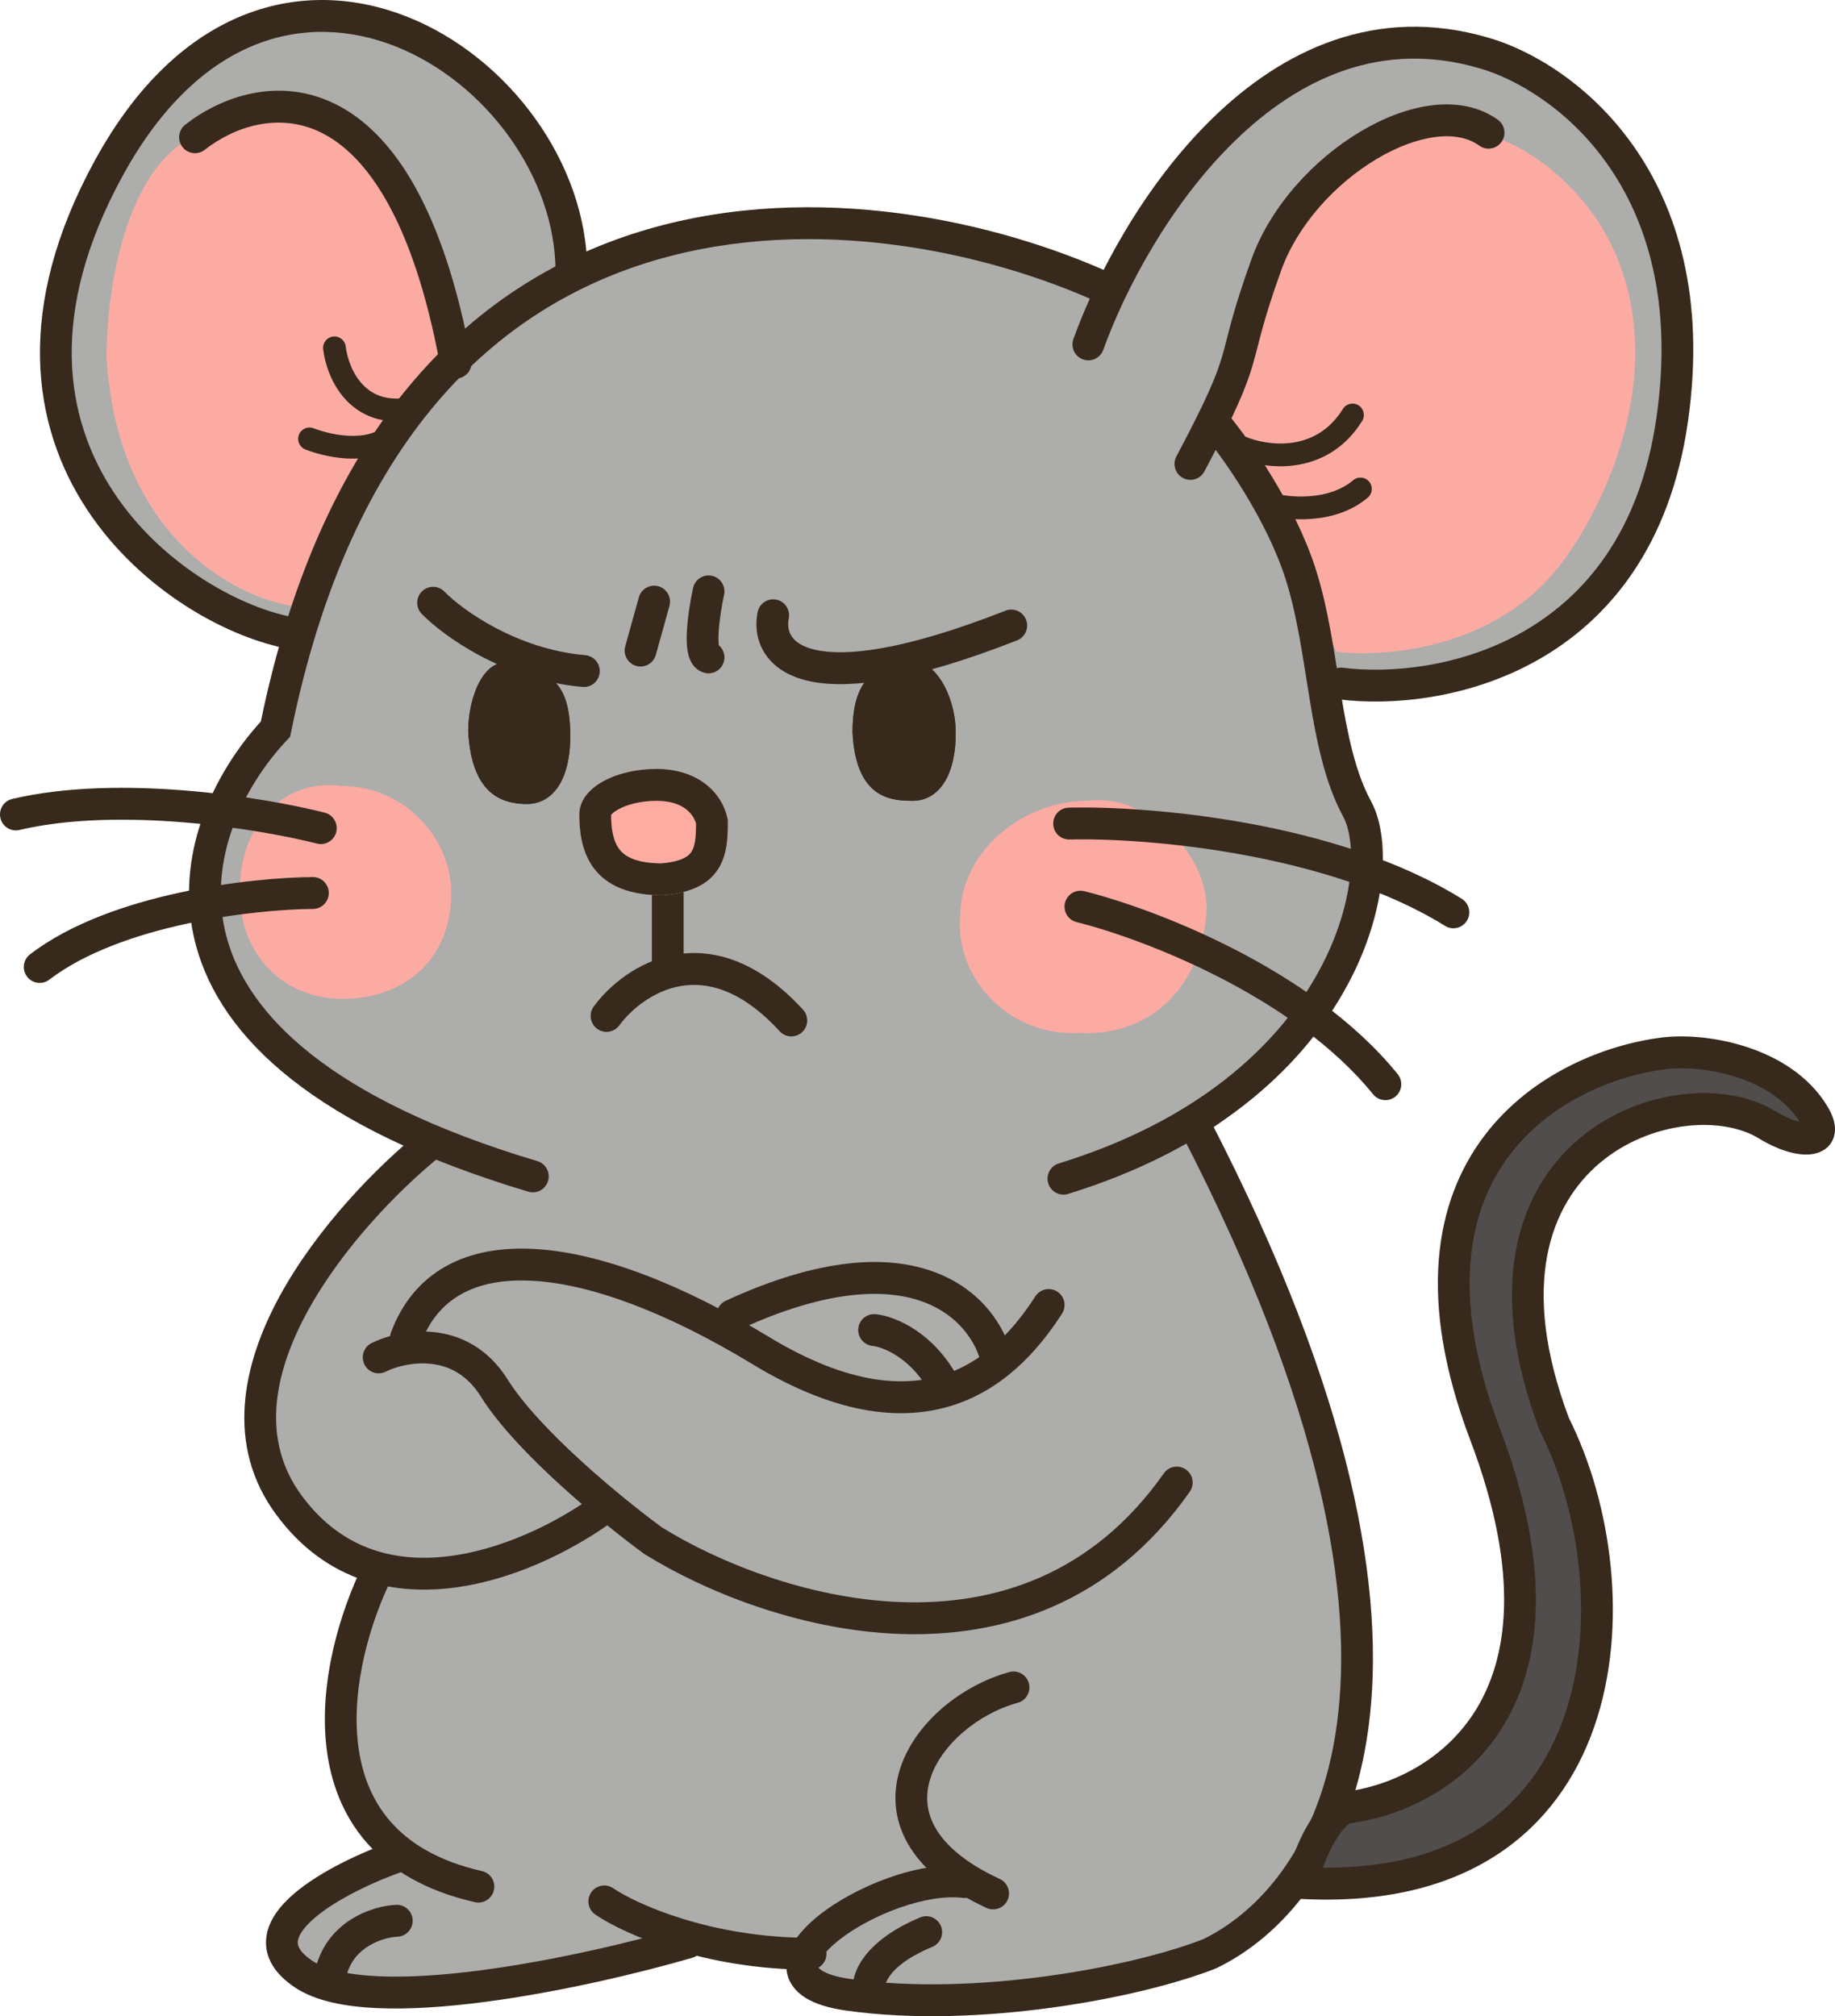 <svg width="182" height="200" viewBox="0 0 182 200" fill="none" xmlns="http://www.w3.org/2000/svg">
<path d="M13.269 11.357C-6.342 42.428 15.667 59.83 29.123 64.648L27.774 73.228C9.333 92.648 29.835 107.438 42.392 112.406C14.416 137.786 28.036 152.185 38.344 156.212C27.189 170.573 36.395 181.991 42.392 185.905C37.969 184.965 28.853 185.115 27.774 193.244C26.695 201.373 53.936 196.631 67.692 193.244H79.835C73.359 199.838 93.479 199.379 104.348 198.325C149.236 194.26 133.021 139.352 119.303 112.406C127.939 106.986 132.796 96.524 134.146 91.97C134.558 89.411 135.428 84.248 135.608 84.067C135.787 83.886 134.183 79.551 133.359 77.406L132.572 68.486C154.88 71.557 164.056 51.325 165.855 40.825C167.467 32.207 166.192 13.096 148.201 5.599C130.21 -1.897 115.068 18.132 109.745 29.083C90.765 17.793 66.68 22.798 57.009 26.712C45.945 -8.694 23.239 1.723 13.269 11.357Z" fill="#ADADAB"/>
<path d="M13.191 11.276C18.186 6.449 26.385 1.411 34.737 2.032C43.089 2.652 51.54 8.925 57.08 26.562C61.944 24.611 70.34 22.41 79.882 22.083C89.463 21.754 100.209 23.315 109.698 28.924C112.378 23.445 117.48 15.751 124.152 10.335C130.869 4.881 139.196 1.725 148.244 5.495C157.274 9.257 162.11 15.937 164.485 22.754C166.858 29.567 166.774 36.518 165.966 40.844C165.063 46.109 162.313 53.813 156.988 59.82C151.682 65.805 143.818 70.103 132.696 68.616L133.469 77.379C133.881 78.453 134.486 80.066 134.966 81.435C135.207 82.123 135.417 82.751 135.556 83.219C135.625 83.453 135.677 83.649 135.706 83.794C135.721 83.866 135.731 83.929 135.733 83.98C135.735 84.005 135.734 84.031 135.73 84.056C135.727 84.075 135.719 84.109 135.694 84.138C135.696 84.135 135.695 84.137 135.691 84.145C135.686 84.155 135.68 84.171 135.672 84.193C135.657 84.238 135.639 84.301 135.619 84.381C135.578 84.542 135.528 84.766 135.471 85.041C135.358 85.588 135.22 86.33 135.074 87.146C134.783 88.779 134.463 90.709 134.257 91.988L134.255 91.995L134.254 92.002C133.576 94.289 132.02 98.053 129.552 101.924C127.1 105.769 123.744 109.726 119.45 112.446C126.299 125.927 133.758 146.356 133.915 163.944C133.994 172.76 132.239 180.874 127.641 187.042C123.04 193.213 115.605 197.418 104.359 198.437L104.359 198.437C98.922 198.964 91.165 199.343 85.575 198.764C84.177 198.619 82.912 198.414 81.851 198.136C80.791 197.858 79.927 197.504 79.337 197.058C78.744 196.608 78.419 196.056 78.471 195.39C78.519 194.785 78.877 194.11 79.573 193.357H67.705C60.824 195.05 50.576 197.082 42.177 197.675C37.977 197.972 34.229 197.909 31.594 197.259C30.277 196.934 29.226 196.46 28.537 195.798C27.843 195.132 27.523 194.281 27.662 193.229C27.935 191.175 28.717 189.619 29.809 188.458C30.901 187.298 32.298 186.538 33.795 186.066C36.552 185.196 39.661 185.298 41.872 185.689C38.939 183.643 35.412 179.921 33.829 175.011C32.169 169.862 32.651 163.421 38.163 156.261C33.022 154.212 27.095 149.599 25.9 142.334C24.698 135.025 28.295 125.085 42.182 112.443C35.916 109.934 27.734 105.012 23.365 98.298C21.159 94.908 19.922 91.057 20.401 86.831C20.878 82.612 23.063 78.034 27.668 73.176L28.997 64.722C22.264 62.29 13.427 56.731 8.697 47.901C3.941 39.022 3.351 26.86 13.174 11.297L13.181 11.285L13.191 11.276ZM34.72 2.257C26.466 1.643 18.332 6.624 13.356 11.429C3.576 26.931 4.186 39.002 8.895 47.794C13.611 56.598 22.45 62.138 29.161 64.541L29.249 64.572L29.234 64.665L27.88 73.28L27.855 73.306C23.257 78.148 21.096 82.692 20.624 86.856C20.153 91.02 21.369 94.818 23.553 98.174C27.925 104.892 36.164 109.82 42.433 112.3L42.602 112.367L42.467 112.489C28.489 125.17 24.935 135.079 26.122 142.298C27.31 149.518 33.25 154.101 38.384 156.106L38.525 156.161L38.432 156.281C32.876 163.435 32.398 169.841 34.043 174.941C35.69 180.05 39.47 183.864 42.453 185.81L42.368 186.016C40.169 185.548 36.805 185.352 33.863 186.281C32.393 186.745 31.032 187.488 29.973 188.613C28.915 189.737 28.152 191.248 27.885 193.259C27.755 194.239 28.05 195.018 28.693 195.635C29.341 196.257 30.348 196.719 31.648 197.04C34.247 197.681 37.967 197.746 42.162 197.45C50.547 196.858 60.79 194.827 67.665 193.134L67.678 193.131H80.104L79.915 193.323C79.113 194.141 78.741 194.83 78.695 195.407C78.651 195.974 78.92 196.459 79.472 196.877C80.028 197.298 80.859 197.643 81.907 197.918C82.954 198.192 84.207 198.396 85.598 198.54C91.166 199.116 98.905 198.739 104.337 198.212H104.338C115.535 197.198 122.906 193.016 127.461 186.906C132.018 180.793 133.769 172.735 133.69 163.947C133.533 146.368 126.059 125.923 119.203 112.457L119.156 112.364L119.244 112.31C123.543 109.612 126.905 105.656 129.362 101.802C131.817 97.952 133.364 94.21 134.036 91.943C134.242 90.663 134.562 88.737 134.853 87.106C134.999 86.29 135.137 85.546 135.251 84.995C135.308 84.72 135.359 84.491 135.401 84.325C135.422 84.242 135.442 84.173 135.459 84.121C135.468 84.095 135.477 84.071 135.486 84.051C135.491 84.04 135.498 84.026 135.508 84.011C135.508 84.007 135.509 84 135.509 83.991C135.507 83.957 135.5 83.907 135.486 83.839C135.459 83.704 135.409 83.515 135.34 83.283C135.203 82.821 134.994 82.197 134.754 81.51C134.272 80.137 133.666 78.518 133.254 77.446L133.248 77.431L133.247 77.415L132.447 68.355L132.587 68.374C143.699 69.904 151.534 65.632 156.82 59.669C162.11 53.702 164.847 46.04 165.744 40.806L165.744 40.804C166.547 36.511 166.631 29.599 164.273 22.829C161.916 16.062 157.119 9.437 148.158 5.703C139.215 1.977 130.975 5.086 124.293 10.511C117.61 15.936 112.503 23.667 109.846 29.133L109.793 29.242L109.688 29.18C100.222 23.549 89.479 21.98 79.89 22.309C70.301 22.637 61.874 24.864 57.051 26.817L56.938 26.862L56.902 26.746C51.377 9.065 42.961 2.869 34.72 2.257Z" fill="#ADADAB"/>
<path d="M10.57 35.518C11.649 53.221 23.389 59.303 29.123 60.131L29.686 60.47L44.078 35.518C40.48 8.783 27.961 9.174 22.152 12.712C12.796 13.615 10.533 28.293 10.57 35.518Z" fill="#FCABA3"/>
<path d="M154.723 56.067C148.336 64.376 137.294 65.25 132.572 64.647L120.653 41.502C123.981 26.96 129.985 19.336 132.572 17.341C144.446 7.135 154.91 16.325 158.659 22.196C166.575 35.022 159.333 50.121 154.723 56.067Z" fill="#FCABA3"/>
<path d="M119.641 90.841C118.981 97.728 114.356 102.809 107.047 102.47C99.626 102.809 94.678 96.599 95.24 90.841C95.24 84.73 101.115 79.438 107.946 79.438C113.793 78.647 120.203 84.97 119.641 90.841Z" fill="#FCABA3"/>
<path d="M44.753 88.583C44.753 95.357 39.92 99.083 33.958 99.083C27.997 99.083 23.838 94.533 23.838 88.921C23.389 83.05 27.324 77.067 33.958 77.97C39.92 77.97 44.753 82.971 44.753 88.583Z" fill="#FCABA3"/>
<path d="M64.197 22.753C80.968 17.857 98.96 21.959 110.398 27.193C111.19 27.555 111.539 28.492 111.178 29.287C110.817 30.081 109.884 30.432 109.093 30.07C98.079 25.03 80.888 21.172 65.075 25.788C49.431 30.355 34.797 43.315 28.867 72.639L28.778 73.082L28.469 73.41C24.163 77.985 20.427 85.392 22.479 92.972C24.518 100.505 32.481 108.959 53.298 115.181C54.131 115.43 54.606 116.31 54.358 117.147C54.11 117.983 53.233 118.46 52.4 118.211C31.209 111.877 21.911 102.926 19.441 93.801C17.038 84.925 21.295 76.598 25.871 71.573C32.054 41.587 47.338 27.674 64.197 22.753Z" fill="#37291B"/>
<path d="M41.742 112.19C42.419 111.643 43.41 111.75 43.955 112.43C44.5 113.11 44.393 114.105 43.716 114.653C39.584 117.994 33.96 123.747 30.498 130.094C27.022 136.468 25.942 142.98 29.937 148.382C34.045 153.936 39.607 155.121 45.114 154.288C50.701 153.442 56.089 150.516 59.321 148.064C60.015 147.537 61.002 147.675 61.526 148.372C62.05 149.068 61.913 150.06 61.219 150.586C57.705 153.252 51.837 156.467 45.583 157.414C39.251 158.372 32.387 156.997 27.41 150.267C22.32 143.385 24.031 135.371 27.737 128.576C31.457 121.755 37.403 115.699 41.742 112.19Z" fill="#37291B"/>
<path d="M36.861 133.229C38.297 132.52 40.635 131.864 43.135 132.151C45.71 132.447 48.417 133.745 50.359 136.856C51.903 139.327 54.736 142.283 57.754 145.029C60.721 147.728 63.755 150.125 65.648 151.512C71.03 154.861 79.994 158.588 89.359 158.923C98.677 159.256 108.332 156.246 115.431 146.155C115.933 145.442 116.915 145.272 117.625 145.776C118.335 146.279 118.504 147.266 118.003 147.979C110.169 159.113 99.397 162.445 89.247 162.082C79.173 161.721 69.655 157.736 63.937 154.167L63.888 154.137L63.841 154.103C61.87 152.662 58.723 150.176 55.64 147.371C52.584 144.591 49.477 141.394 47.692 138.536C46.306 136.317 44.496 135.489 42.778 135.292C40.985 135.086 39.252 135.571 38.252 136.065C37.472 136.451 36.528 136.129 36.144 135.346C35.76 134.562 36.081 133.615 36.861 133.229Z" fill="#37291B"/>
<path d="M44.241 125.6C46.715 124.224 49.7 123.712 52.986 123.892C59.523 124.25 67.599 127.361 76.264 132.617C84.362 137.528 90.063 137.676 94.069 136.211C98.159 134.714 100.875 131.4 102.691 128.593C103.164 127.861 104.139 127.653 104.868 128.128C105.597 128.604 105.805 129.582 105.331 130.315C103.398 133.303 100.211 137.328 95.147 139.181C89.998 141.065 83.293 140.573 74.636 135.323C66.16 130.182 58.606 127.366 52.815 127.049C49.936 126.891 47.583 127.355 45.767 128.365C43.978 129.361 42.594 130.95 41.73 133.28C41.427 134.098 40.521 134.514 39.706 134.209C38.891 133.905 38.477 132.994 38.78 132.176C39.884 129.2 41.741 126.991 44.241 125.6Z" fill="#37291B"/>
<path d="M36.035 155.168C36.422 154.387 37.367 154.069 38.146 154.458C38.924 154.847 39.241 155.796 38.853 156.578C36.774 160.772 34.816 167.23 35.513 173.023C35.857 175.886 36.842 178.531 38.724 180.689C40.602 182.841 43.474 184.626 47.798 185.605C48.646 185.797 49.178 186.643 48.987 187.495C48.796 188.346 47.953 188.881 47.105 188.689C42.254 187.59 38.748 185.514 36.356 182.772C33.968 180.035 32.789 176.75 32.387 173.401C31.59 166.769 33.804 159.668 36.035 155.168Z" fill="#37291B"/>
<path d="M39.063 182.606C39.884 182.319 40.781 182.755 41.067 183.579C41.353 184.404 40.919 185.305 40.098 185.592C37.194 186.607 33.394 188.357 31.169 190.283C30.025 191.274 29.587 192.062 29.537 192.583C29.504 192.916 29.597 193.587 31.004 194.523C32.297 195.383 34.529 195.908 37.572 196.042C40.555 196.174 44.081 195.923 47.761 195.439C55.118 194.471 62.903 192.594 67.814 191.162C68.649 190.918 69.522 191.4 69.765 192.238C70.008 193.077 69.528 193.954 68.693 194.197C63.672 195.662 55.725 197.579 48.17 198.574C44.395 199.071 40.669 199.343 37.433 199.2C34.256 199.06 31.301 198.512 29.266 197.159C27.345 195.882 26.214 194.237 26.403 192.277C26.574 190.504 27.803 189.022 29.113 187.889C31.794 185.569 36.045 183.661 39.063 182.606Z" fill="#37291B"/>
<path d="M39.288 188.955C40.157 188.918 40.891 189.595 40.928 190.467C40.965 191.339 40.291 192.077 39.422 192.114C38.773 192.141 37.651 192.377 36.615 193.002C35.614 193.605 34.732 194.541 34.359 196.007C34.143 196.852 33.286 197.363 32.444 197.146C31.602 196.93 31.093 196.069 31.309 195.223C31.925 192.805 33.423 191.238 34.995 190.291C36.532 189.365 38.176 189.003 39.288 188.955Z" fill="#37291B"/>
<path d="M58.629 187.729C59.116 187.006 60.095 186.817 60.815 187.306C63.103 188.86 70.457 192.228 80.397 192.228C81.267 192.228 81.972 192.935 81.972 193.808C81.972 194.681 81.267 195.389 80.397 195.389C69.828 195.389 61.86 191.832 59.051 189.924C58.331 189.435 58.142 188.452 58.629 187.729Z" fill="#37291B"/>
<path d="M100.111 165.864C100.95 165.635 101.815 166.131 102.044 166.973C102.272 167.815 101.778 168.684 100.939 168.914C96.989 169.996 93.324 173.102 92.268 176.435C91.762 178.032 91.844 179.688 92.778 181.318C93.736 182.99 95.676 184.779 99.159 186.389C99.949 186.753 100.295 187.692 99.931 188.485C99.568 189.278 98.633 189.625 97.843 189.26C93.995 187.483 91.439 185.32 90.049 182.896C88.636 180.43 88.517 177.845 89.268 175.476C90.725 170.878 95.403 167.154 100.111 165.864Z" fill="#37291B"/>
<path d="M117.904 110.437C118.676 110.036 119.626 110.338 120.026 111.113C134.182 138.543 137.531 157.991 135.723 171.42C133.906 184.904 126.893 192.226 120.659 195.233L120.607 195.259L120.552 195.28C113.068 198.224 96.901 201.288 83.888 199.438C82.254 199.205 80.916 198.809 79.924 198.198C78.893 197.564 78.153 196.636 78.015 195.429C77.886 194.301 78.325 193.258 78.89 192.418C79.466 191.561 80.281 190.749 81.204 190.013C83.055 188.535 85.551 187.191 88.122 186.278C90.674 185.371 93.465 184.831 95.88 185.126C96.743 185.232 97.358 186.02 97.253 186.886C97.148 187.753 96.363 188.37 95.5 188.265C93.755 188.051 91.486 188.437 89.172 189.258C86.877 190.074 84.7 191.261 83.164 192.487C82.394 193.102 81.837 193.685 81.499 194.187C81.15 194.707 81.134 194.987 81.143 195.068C81.143 195.07 81.136 195.236 81.57 195.503C82.042 195.793 82.9 196.105 84.329 196.308C96.694 198.066 112.262 195.128 119.347 192.358C124.573 189.816 130.927 183.434 132.603 170.996C134.291 158.462 131.23 139.693 117.231 112.568C116.831 111.793 117.132 110.839 117.904 110.437Z" fill="#37291B"/>
<path d="M71.98 129.034C81.277 124.737 87.992 124.448 92.661 126.176C97.344 127.909 99.683 131.57 100.371 134.512C100.569 135.362 100.044 136.213 99.198 136.412C98.352 136.612 97.504 136.085 97.306 135.235C96.832 133.209 95.156 130.468 91.572 129.142C87.975 127.81 82.171 127.804 73.297 131.906C72.507 132.271 71.573 131.924 71.209 131.131C70.845 130.338 71.191 129.399 71.98 129.034Z" fill="#37291B"/>
<path d="M85.128 131.78C85.215 130.912 85.986 130.278 86.851 130.365C88.877 130.568 92.899 132.295 95.304 137.226C95.687 138.01 95.364 138.957 94.583 139.341C93.802 139.725 92.859 139.401 92.477 138.617C90.564 134.696 87.51 133.608 86.538 133.51C85.673 133.423 85.042 132.649 85.128 131.78Z" fill="#37291B"/>
<path d="M18.372 12.37C21.809 9.674 27.557 7.482 33.289 10.337C38.96 13.161 43.98 20.635 46.751 35.683C46.909 36.541 46.344 37.366 45.489 37.525C44.634 37.683 43.813 37.116 43.655 36.258C40.938 21.499 36.194 15.312 31.89 13.169C27.646 11.055 23.206 12.589 20.309 14.861C19.624 15.398 18.635 15.276 18.1 14.588C17.565 13.9 17.686 12.907 18.372 12.37Z" fill="#37291B"/>
<path d="M55.097 26.938C55.097 17.552 48.139 8.128 39.228 4.6C34.824 2.856 30.011 2.583 25.371 4.419C20.728 6.256 16.089 10.274 12.174 17.425C4.677 31.122 6.49 41.572 11.266 48.815C16.138 56.203 24.206 60.427 29.378 61.281C30.236 61.423 30.817 62.236 30.676 63.097C30.535 63.959 29.725 64.542 28.867 64.401C22.871 63.411 14.018 58.715 8.641 50.56C3.167 42.259 1.401 30.543 9.415 15.903C13.597 8.264 18.74 3.645 24.217 1.477C29.697 -0.691 35.342 -0.337 40.383 1.659C50.362 5.61 58.246 16.114 58.246 26.938C58.246 27.811 57.541 28.518 56.672 28.518C55.802 28.518 55.097 27.811 55.097 26.938Z" fill="#37291B"/>
<path d="M120.291 11.701C127.19 4.992 136.463 0.462 147.619 3.74L147.62 3.74C151.765 4.923 157.595 8.252 161.953 14.397C166.343 20.587 169.175 29.545 167.413 41.84C165.635 54.245 159.518 61.523 152.497 65.483C145.556 69.399 137.849 70.012 132.824 69.377C131.962 69.268 131.351 68.477 131.459 67.611C131.568 66.745 132.355 66.131 133.218 66.24C137.714 66.809 144.715 66.248 150.955 62.727C157.116 59.252 162.657 52.83 164.297 41.39C165.952 29.84 163.275 21.712 159.389 16.231C155.471 10.706 150.259 7.78 146.759 6.781L146.746 6.777C137.038 3.92 128.887 7.744 122.481 13.972C116.046 20.228 111.563 28.76 109.427 34.7C109.132 35.521 108.229 35.947 107.411 35.65C106.594 35.354 106.17 34.448 106.466 33.627C108.714 27.374 113.418 18.383 120.291 11.701Z" fill="#37291B"/>
<path d="M141.982 10.453C144.321 10.158 146.655 10.511 148.556 11.879C149.263 12.388 149.425 13.375 148.918 14.085C148.412 14.794 147.428 14.957 146.722 14.448C145.643 13.671 144.174 13.363 142.374 13.589C140.571 13.816 138.54 14.573 136.515 15.784C132.445 18.217 128.701 22.298 127.08 26.798C125.19 32.047 124.926 33.864 124.272 36.116C123.607 38.408 122.616 40.812 119.455 46.762C119.046 47.533 118.093 47.824 117.325 47.413C116.558 47.002 116.268 46.045 116.677 45.275C119.813 39.37 120.678 37.201 121.249 35.231C121.833 33.222 122.187 31.087 124.12 25.723C126.031 20.417 130.327 15.805 134.904 13.068C137.202 11.694 139.646 10.747 141.982 10.453Z" fill="#37291B"/>
<path d="M119.641 40.969C120.307 40.408 121.3 40.495 121.859 41.164C123.872 43.574 128.404 49.956 130.471 56.371C131.755 60.355 132.339 64.811 133 68.836C133.678 72.96 134.435 76.631 135.978 79.471C137.039 81.425 137.388 84.326 137 87.548C136.606 90.82 135.435 94.6 133.248 98.43C128.86 106.115 120.397 113.978 105.934 118.433C105.103 118.689 104.223 118.22 103.968 117.385C103.713 116.55 104.18 115.666 105.011 115.41C118.772 111.172 126.557 103.792 130.517 96.857C132.505 93.377 133.534 90.001 133.874 87.169C134.221 84.287 133.839 82.135 133.213 80.985C131.383 77.615 130.566 73.44 129.894 69.35C129.206 65.162 128.666 61.037 127.476 57.344C125.584 51.474 121.331 45.452 119.446 43.195C118.888 42.527 118.975 41.53 119.641 40.969Z" fill="#37291B"/>
<path d="M91.261 190.204C92.064 189.868 92.985 190.249 93.32 191.055C93.654 191.861 93.275 192.787 92.472 193.122C87.485 195.209 87.747 197.329 87.74 197.375L87.738 197.373C88.013 198.201 87.567 199.096 86.742 199.372C85.918 199.648 85.026 199.201 84.751 198.373C83.971 196.021 85.616 192.566 91.261 190.204Z" fill="#37291B"/>
<path d="M1.215 79.254C6.618 77.98 12.923 77.964 18.543 78.43C24.178 78.897 29.239 79.86 32.208 80.615C33.051 80.83 33.561 81.689 33.348 82.536C33.135 83.382 32.278 83.894 31.435 83.68C28.632 82.967 23.742 82.033 18.283 81.581C12.808 81.126 6.876 81.166 1.934 82.331C1.088 82.531 0.241 82.004 0.042 81.154C-0.157 80.304 0.368 79.453 1.215 79.254Z" fill="#37291B"/>
<path d="M31.024 87.002C31.894 86.996 32.603 87.7 32.609 88.573C32.614 89.445 31.914 90.158 31.045 90.163C28.203 90.181 23.426 90.56 18.445 91.643C13.434 92.732 8.396 94.496 4.89 97.179C4.198 97.708 3.21 97.574 2.683 96.879C2.157 96.185 2.29 95.193 2.982 94.664C7.031 91.566 12.6 89.679 17.779 88.553C22.987 87.421 27.981 87.022 31.024 87.002Z" fill="#37291B"/>
<path d="M105.996 80.116C109.943 80.019 116.567 80.355 123.736 81.662C130.891 82.967 138.717 85.263 144.982 89.159C145.721 89.618 145.949 90.593 145.491 91.335C145.034 92.077 144.063 92.306 143.324 91.846C137.535 88.246 130.144 86.044 123.174 84.772C116.219 83.504 109.81 83.184 106.073 83.276C105.204 83.297 104.482 82.607 104.461 81.734C104.44 80.862 105.127 80.137 105.996 80.116Z" fill="#37291B"/>
<path d="M105.631 89.558C105.839 88.711 106.693 88.194 107.537 88.403C110.988 89.26 116.618 91.176 122.432 94.164C128.235 97.146 134.342 101.257 138.628 106.554C139.176 107.231 139.074 108.227 138.399 108.777C137.724 109.328 136.733 109.225 136.185 108.547C132.285 103.728 126.605 99.86 120.998 96.978C115.403 94.103 110.002 92.271 106.781 91.472C105.937 91.263 105.422 90.406 105.631 89.558Z" fill="#37291B"/>
<path d="M133.192 40.565C133.521 40.036 134.215 39.876 134.742 40.206C135.268 40.536 135.428 41.233 135.099 41.762C133.326 44.611 130.828 45.825 128.452 46.154C126.123 46.477 123.918 45.954 122.563 45.359C121.994 45.109 121.735 44.444 121.983 43.872C122.232 43.301 122.895 43.04 123.464 43.29C124.508 43.749 126.295 44.174 128.145 43.918C129.948 43.667 131.817 42.774 133.192 40.565Z" fill="#37291B"/>
<path d="M134.208 47.639C134.682 47.237 135.392 47.297 135.792 47.774C136.193 48.251 136.133 48.963 135.658 49.365C133.977 50.789 131.901 51.335 130.073 51.474C128.243 51.613 126.553 51.353 125.516 51.055C124.919 50.884 124.573 50.259 124.744 49.66C124.914 49.06 125.537 48.713 126.134 48.884C126.934 49.114 128.358 49.34 129.903 49.222C131.45 49.105 133.01 48.654 134.208 47.639Z" fill="#37291B"/>
<path d="M33.042 33.381C33.658 33.309 34.217 33.753 34.288 34.372C34.419 35.504 34.945 37.093 36.022 38.198C37.025 39.228 38.611 39.953 41.212 39.28C41.813 39.124 42.426 39.488 42.581 40.092C42.736 40.695 42.374 41.311 41.773 41.467C38.436 42.329 36.011 41.416 34.414 39.777C32.889 38.212 32.223 36.097 32.054 34.632C31.983 34.013 32.425 33.453 33.042 33.381Z" fill="#37291B"/>
<path d="M38.541 41.766C38.893 41.252 39.593 41.122 40.105 41.475C40.617 41.828 40.746 42.531 40.395 43.045C39.108 44.925 36.995 45.466 35.144 45.493C33.281 45.52 31.436 45.039 30.286 44.585C29.708 44.357 29.424 43.702 29.651 43.122C29.878 42.541 30.53 42.256 31.108 42.484C32.058 42.858 33.609 43.257 35.111 43.236C36.627 43.214 37.849 42.777 38.541 41.766Z" fill="#37291B"/>
<path d="M147.302 142.306C157.646 169.583 142.317 178.359 133.359 179.338C131.11 180.512 129.573 184.795 129.086 186.789C160.907 188.484 162.369 157.548 154.161 141.29C143.816 113.855 166.754 106.29 175.3 111.596C178.326 113.474 181.742 113.629 179.91 110.58C176.762 105.341 169.116 103.992 165.068 104.483C154.835 105.725 136.957 115.028 147.302 142.306Z" fill="#504D4C"/>
<path d="M165.094 102.89C167.339 102.655 170.392 102.912 173.319 103.882C176.338 104.881 179.422 106.707 181.258 109.763C181.765 110.606 182.202 111.673 181.901 112.725C181.537 114.001 180.395 114.422 179.594 114.507C178.787 114.594 177.896 114.428 177.074 114.163C176.225 113.89 175.328 113.472 174.472 112.94C172.719 111.852 170.069 111.347 167.128 111.708C164.212 112.066 161.16 113.261 158.66 115.375C153.803 119.48 150.641 127.432 155.606 140.659C159.837 149.097 161.592 161.295 158.121 171.292C156.367 176.345 153.262 180.871 148.438 184.008C143.618 187.143 137.213 188.805 129.002 188.368L127.104 188.267L127.557 186.413C127.823 185.323 128.365 183.641 129.152 182.052C129.9 180.541 131.033 178.77 132.632 177.935L132.894 177.799L133.188 177.766C137.33 177.314 142.907 175.051 146.244 169.83C149.543 164.667 150.894 156.221 145.83 142.868C140.52 128.867 142.345 119.113 147.215 112.675C152.004 106.343 159.484 103.569 164.879 102.914L165.094 102.89ZM172.333 106.884C169.814 106.05 167.21 105.848 165.426 106.033L165.256 106.052C160.419 106.639 153.843 109.138 149.722 114.587C145.68 119.931 143.738 128.467 148.773 141.743C154.054 155.668 152.912 165.248 148.893 171.537C145.007 177.62 138.657 180.256 133.877 180.867C133.276 181.286 132.601 182.187 131.971 183.46C131.673 184.062 131.414 184.686 131.199 185.274C137.884 185.329 142.953 183.809 146.727 181.355C150.871 178.659 153.585 174.753 155.148 170.252C158.299 161.174 156.704 149.823 152.757 142.005L152.718 141.929L152.688 141.85C147.347 127.685 150.479 118.158 156.633 112.956C159.642 110.412 163.281 108.996 166.746 108.57C170.186 108.148 173.608 108.687 176.128 110.252C176.785 110.659 177.45 110.965 178.035 111.153C178.202 111.207 178.354 111.248 178.491 111.28C177.168 109.162 174.89 107.73 172.333 106.884Z" fill="#37291B"/>
<path d="M64.656 95.696V87.341C64.656 86.468 65.36 85.76 66.23 85.76C67.099 85.76 67.804 86.468 67.804 87.341V95.696C67.804 96.569 67.099 97.276 66.23 97.276C65.36 97.276 64.656 96.569 64.656 95.696Z" fill="#37291B"/>
<path d="M66.945 94.703C70.794 94.027 75.223 95.332 79.645 100.158C80.233 100.8 80.192 101.8 79.552 102.391C78.912 102.982 77.916 102.94 77.328 102.298C73.473 98.091 70.069 97.364 67.488 97.817C64.78 98.293 62.589 100.134 61.423 101.716C60.906 102.418 59.921 102.566 59.222 102.047C58.523 101.528 58.375 100.538 58.892 99.836C60.388 97.806 63.223 95.357 66.945 94.703Z" fill="#37291B"/>
<path d="M75.144 60.722C75.316 59.866 76.147 59.312 76.999 59.485C77.851 59.658 78.402 60.492 78.23 61.347C78.104 61.972 78.181 62.579 78.487 63.072C78.781 63.545 79.415 64.12 80.814 64.449C83.729 65.137 89.43 64.624 99.727 60.579C100.536 60.261 101.449 60.662 101.766 61.475C102.083 62.288 101.684 63.205 100.874 63.523C90.481 67.606 84.001 68.448 80.094 67.527C78.082 67.052 76.645 66.082 75.815 64.745C74.997 63.428 74.895 61.96 75.144 60.722Z" fill="#37291B"/>
<path d="M41.851 58.664C42.472 58.053 43.469 58.062 44.078 58.686C45.836 60.485 51.224 64.4 58.044 64.992C58.911 65.067 59.552 65.833 59.477 66.703C59.402 67.573 58.64 68.217 57.773 68.141C50.021 67.469 43.97 63.089 41.83 60.9C41.221 60.276 41.231 59.276 41.851 58.664Z" fill="#37291B"/>
<path d="M63.364 59.255C63.598 58.414 64.466 57.923 65.304 58.157C66.141 58.392 66.63 59.264 66.397 60.105L65.047 64.959C64.814 65.8 63.945 66.291 63.108 66.057C62.27 65.822 61.781 64.95 62.015 64.109L63.364 59.255Z" fill="#37291B"/>
<path d="M68.74 58.327C68.925 57.474 69.764 56.933 70.613 57.119C71.463 57.305 72.001 58.148 71.816 59C71.601 59.99 71.348 61.472 71.276 62.705C71.242 63.284 71.254 63.724 71.296 64.006C71.738 64.383 71.955 64.992 71.805 65.595C71.594 66.442 70.739 66.957 69.896 66.745C69.231 66.578 68.82 66.126 68.594 65.741C68.377 65.373 68.271 64.977 68.211 64.653C68.091 64 68.091 63.233 68.133 62.52C68.218 61.063 68.505 59.407 68.74 58.327Z" fill="#37291B"/>
<path d="M94.79 72.664C94.79 77.405 92.815 79.438 90.518 79.438C88.22 79.438 84.895 79.099 84.558 72.664C84.558 69.109 85.458 66.567 89.056 65.551C92.654 64.534 94.79 69.109 94.79 72.664Z" fill="#37291B"/>
<path d="M94.566 72.664C94.566 70.924 94.041 68.938 93.086 67.52C92.61 66.812 92.033 66.257 91.372 65.937C90.716 65.62 89.964 65.529 89.117 65.768C87.365 66.263 86.294 67.12 85.654 68.266C85.008 69.421 84.784 70.896 84.783 72.656C84.95 75.835 85.852 77.451 86.939 78.284C88.035 79.124 89.372 79.212 90.518 79.212V79.438L90.299 79.437C88.015 79.411 84.885 78.898 84.558 72.664C84.558 69.165 85.43 66.647 88.889 65.599L89.056 65.551C92.654 64.534 94.79 69.109 94.79 72.664L94.789 72.884C94.729 77.468 92.779 79.438 90.518 79.438V79.212C91.593 79.212 92.593 78.74 93.332 77.698C94.077 76.648 94.566 75.007 94.566 72.664Z" fill="#37291B"/>
<path d="M56.56 72.977C56.56 77.719 54.584 79.751 52.287 79.751C49.989 79.751 46.777 78.986 46.44 72.551C46.44 68.997 48.126 64.95 50.825 65.864C53.524 66.778 56.56 66.567 56.56 72.977Z" fill="#37291B"/>
<path d="M56.335 72.977C56.335 69.804 55.584 68.338 54.566 67.537C54.049 67.13 53.446 66.881 52.792 66.675C52.465 66.572 52.13 66.481 51.787 66.387C51.445 66.292 51.097 66.194 50.753 66.078C50.14 65.87 49.595 65.945 49.112 66.22C48.622 66.499 48.183 66.993 47.816 67.643C47.081 68.942 46.666 70.798 46.665 72.543C46.832 75.724 47.707 77.454 48.776 78.394C49.848 79.336 51.159 79.525 52.287 79.525V79.751L52.069 79.749C49.791 79.698 46.767 78.785 46.44 72.551C46.44 68.996 48.126 64.95 50.825 65.864C53.524 66.778 56.56 66.567 56.56 72.977L56.558 73.197C56.498 77.781 54.549 79.751 52.287 79.751V79.525C53.362 79.525 54.362 79.053 55.102 78.011C55.846 76.962 56.335 75.32 56.335 72.977Z" fill="#37291B"/>
<path d="M72.189 81.357C72.189 84.163 72.189 88.357 65.667 88.809C58.134 88.809 57.459 83.728 57.459 80.793C57.459 78.065 61.193 76.276 65.105 76.276C69.017 76.276 71.627 78.421 72.189 81.357Z" fill="#FDACA1"/>
<path d="M65.288 76.278C69.099 76.344 71.636 78.467 72.189 81.357C72.189 84.163 72.189 88.357 65.667 88.809L65.492 88.808C58.123 88.729 57.459 83.705 57.459 80.793C57.459 78.065 61.193 76.276 65.105 76.276L65.288 76.278ZM65.105 79.438C63.574 79.438 62.208 79.797 61.336 80.28C60.828 80.561 60.658 80.77 60.608 80.856C60.614 82.16 60.797 83.321 61.34 84.122C61.726 84.69 62.657 85.624 65.559 85.646C68 85.456 68.481 84.682 68.63 84.416C68.947 83.849 69.028 83.049 69.039 81.713C68.718 80.601 67.616 79.438 65.105 79.438Z" fill="#37291B"/>
</svg>
